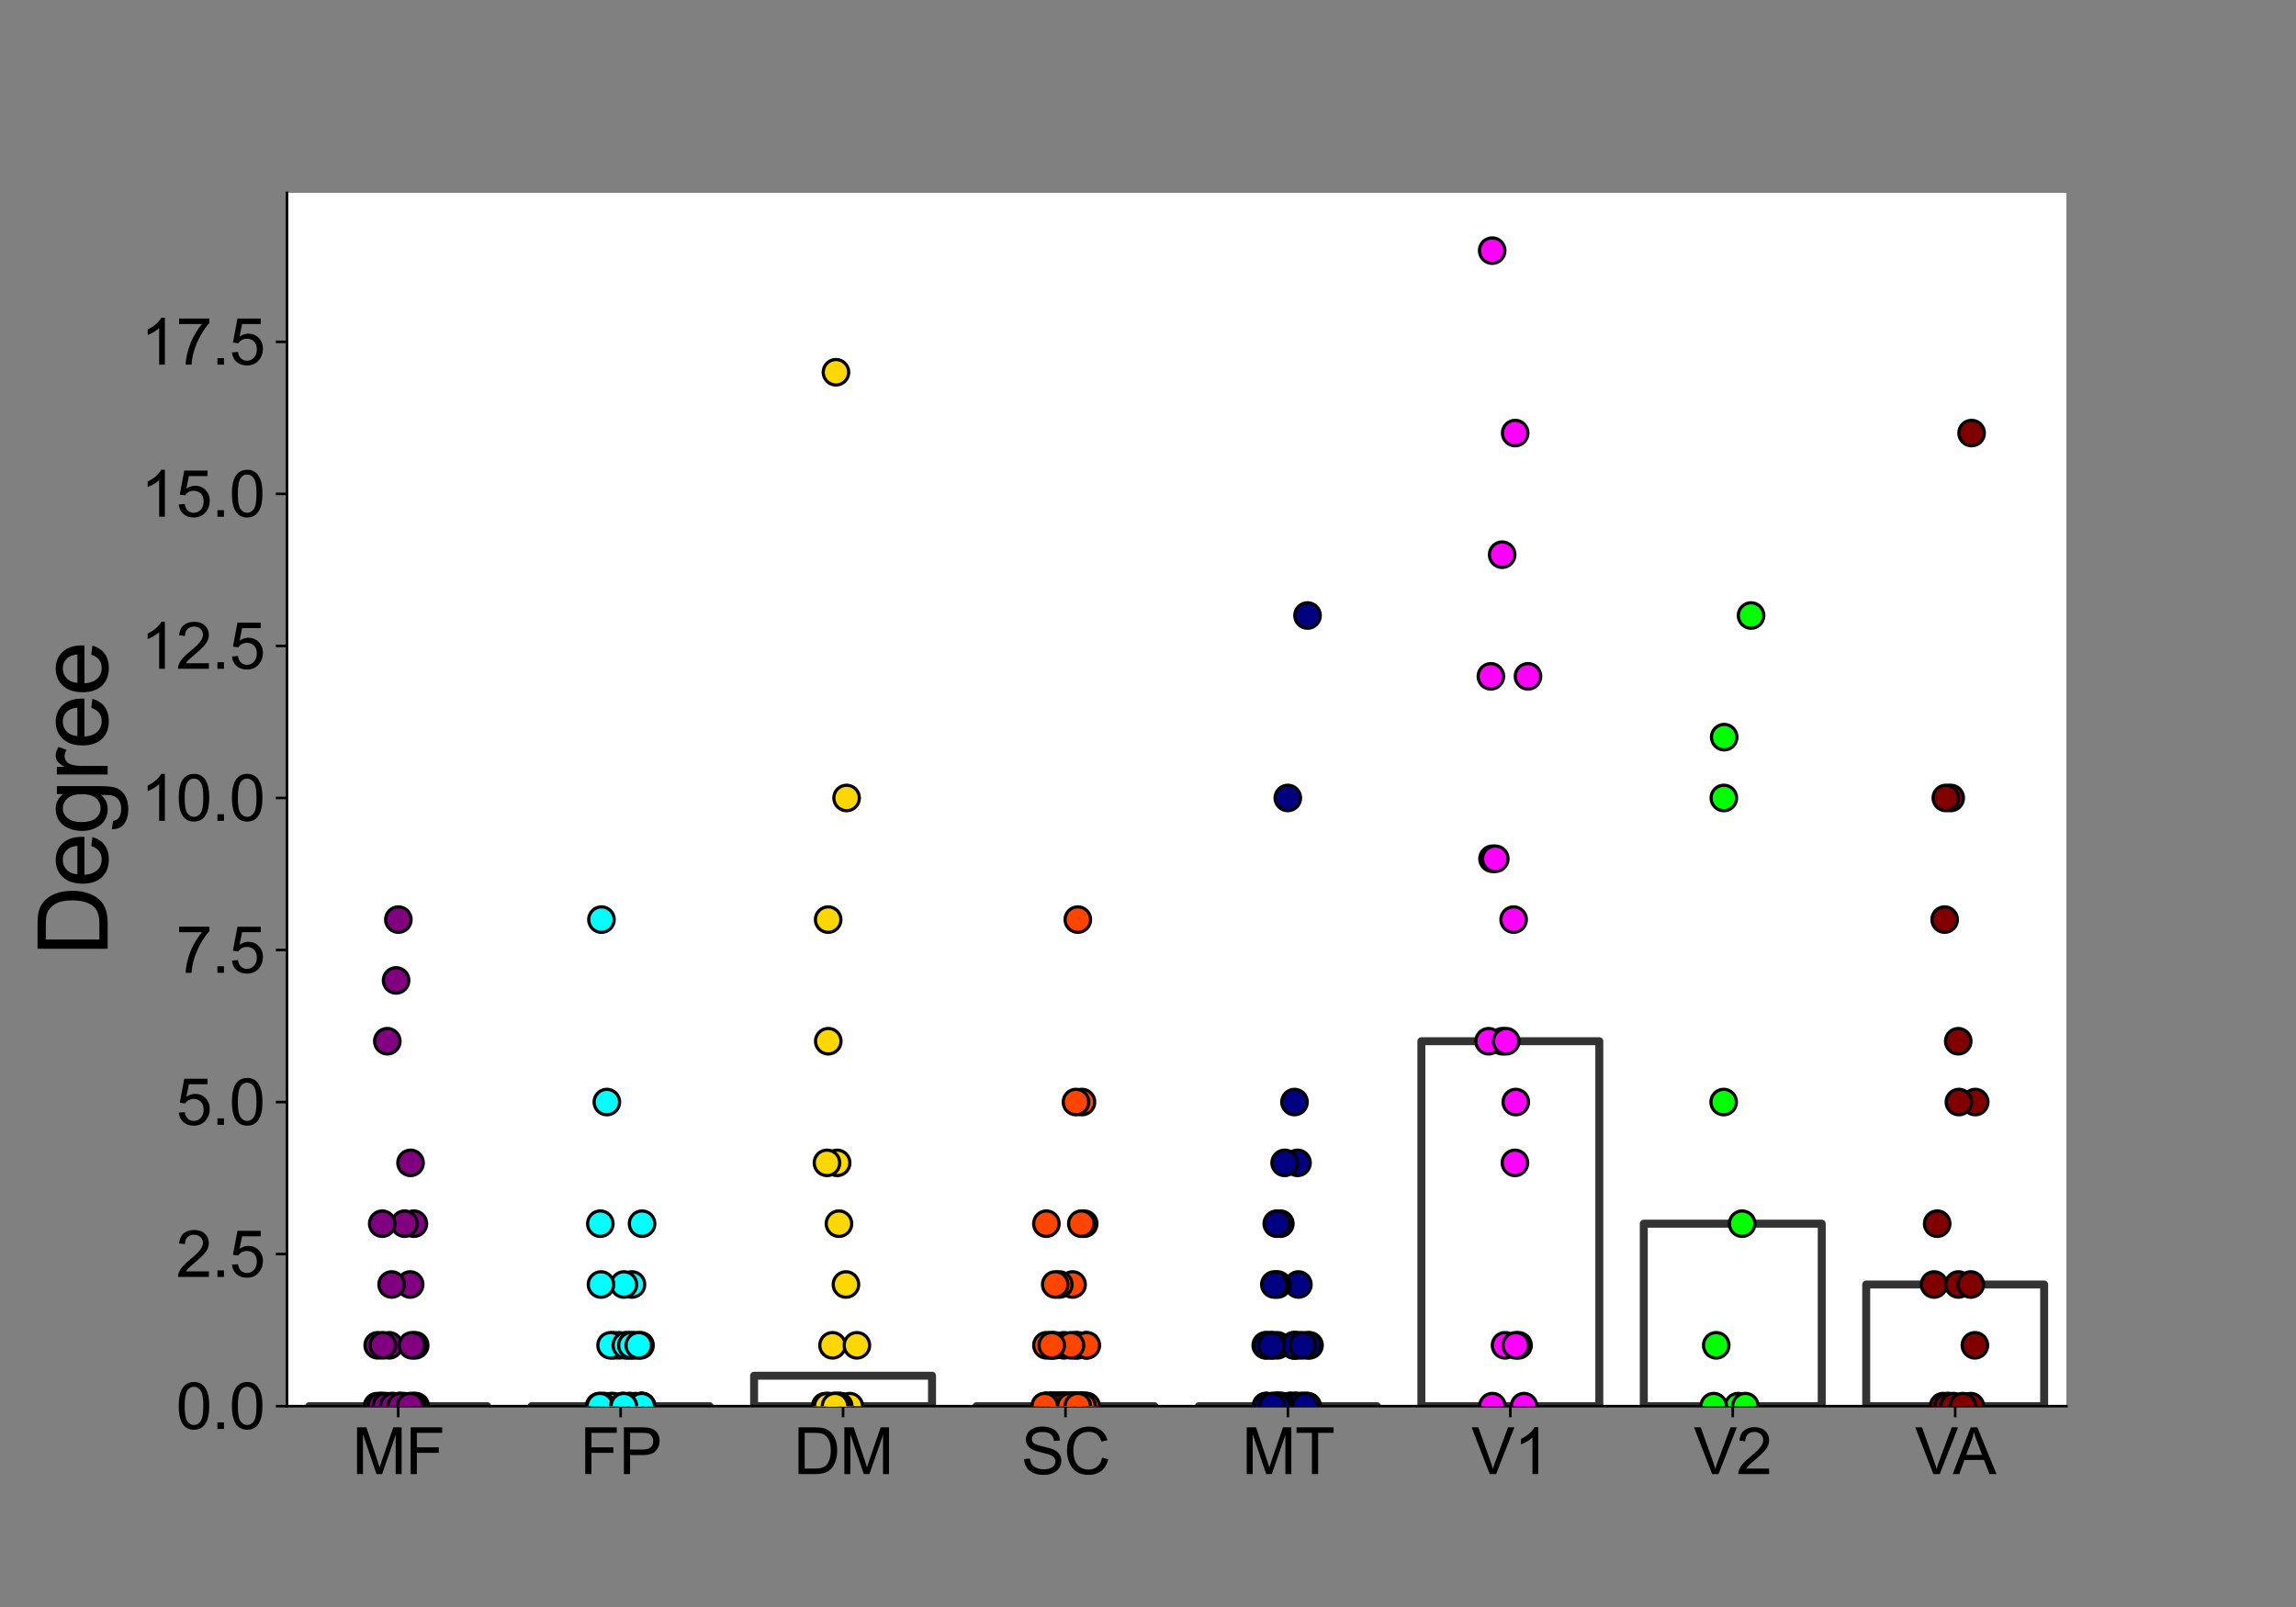 <?xml version="1.0" encoding="utf-8" standalone="no"?>
<!DOCTYPE svg PUBLIC "-//W3C//DTD SVG 1.1//EN"
  "http://www.w3.org/Graphics/SVG/1.1/DTD/svg11.dtd">
<svg height="504pt" version="1.1" viewBox="0 0 720 504" width="720pt" xmlns="http://www.w3.org/2000/svg" xmlns:xlink="http://www.w3.org/1999/xlink">
 <rect x="0" y="0" width="720" height="504" fill="#808080" stroke="none"/>
 <defs>
  <style type="text/css">*{stroke-linecap:butt;stroke-linejoin:round;}</style>
 </defs>
 <g id="figure_1">
  <g id="patch_1">
   <path d="M 0 504 
L 720 504 
L 720 0 
L 0 0 
z
" style="fill:none;"/>
  </g>
  <g id="axes_1">
   <g id="patch_2">
    <path d="M 90 441 
L 648 441 
L 648 60.48 
L 90 60.48 
z
" style="fill:#ffffff;"/>
   </g>
   <g id="PathCollection_1"/>
   <g id="PathCollection_2"/>
   <g id="PathCollection_3"/>
   <g id="PathCollection_4"/>
   <g id="PathCollection_5"/>
   <g id="PathCollection_6"/>
   <g id="PathCollection_7"/>
   <g id="PathCollection_8"/>
   <g id="patch_3">
    <path clip-path="url(#p5b9208985b)" d="M 96.975 441 
L 152.775 441 
L 152.775 441 
L 96.975 441 
z
" style="fill:none;stroke:#333333;stroke-linejoin:miter;stroke-width:2.5;"/>
   </g>
   <g id="patch_4">
    <path clip-path="url(#p5b9208985b)" d="M 166.725 441 
L 222.525 441 
L 222.525 441 
L 166.725 441 
z
" style="fill:none;stroke:#333333;stroke-linejoin:miter;stroke-width:2.5;"/>
   </g>
   <g id="patch_5">
    <path clip-path="url(#p5b9208985b)" d="M 236.475 441 
L 292.275 441 
L 292.275 431.463 
L 236.475 431.463 
z
" style="fill:none;stroke:#333333;stroke-linejoin:miter;stroke-width:2.5;"/>
   </g>
   <g id="patch_6">
    <path clip-path="url(#p5b9208985b)" d="M 306.225 441 
L 362.025 441 
L 362.025 441 
L 306.225 441 
z
" style="fill:none;stroke:#333333;stroke-linejoin:miter;stroke-width:2.5;"/>
   </g>
   <g id="patch_7">
    <path clip-path="url(#p5b9208985b)" d="M 375.975 441 
L 431.775 441 
L 431.775 441 
L 375.975 441 
z
" style="fill:none;stroke:#333333;stroke-linejoin:miter;stroke-width:2.5;"/>
   </g>
   <g id="patch_8">
    <path clip-path="url(#p5b9208985b)" d="M 445.725 441 
L 501.525 441 
L 501.525 326.558 
L 445.725 326.558 
z
" style="fill:none;stroke:#333333;stroke-linejoin:miter;stroke-width:2.5;"/>
   </g>
   <g id="patch_9">
    <path clip-path="url(#p5b9208985b)" d="M 515.475 441 
L 571.275 441 
L 571.275 383.779 
L 515.475 383.779 
z
" style="fill:none;stroke:#333333;stroke-linejoin:miter;stroke-width:2.5;"/>
   </g>
   <g id="patch_10">
    <path clip-path="url(#p5b9208985b)" d="M 585.225 441 
L 641.025 441 
L 641.025 402.853 
L 585.225 402.853 
z
" style="fill:none;stroke:#333333;stroke-linejoin:miter;stroke-width:2.5;"/>
   </g>
   <g id="matplotlib.axis_1">
    <g id="xtick_1">
     <g id="line2d_1">
      <defs>
       <path d="M 0 0 
L 0 3.5 
" id="me351eb07bf" style="stroke:#000000;stroke-width:0.8;"/>
      </defs>
      <g>
       <use style="stroke:#000000;stroke-width:0.8;" x="124.875" xlink:href="#me351eb07bf" y="441"/>
      </g>
     </g>
     <g id="text_1">
      <!-- MF -->
      <g transform="translate(110.438 462.316)scale(0.2 -0.2)">
       <defs>
        <path d="M 475 0 
L 475 4581 
L 1388 4581 
L 2472 1338 
Q 2622 884 2691 659 
Q 2769 909 2934 1394 
L 4031 4581 
L 4847 4581 
L 4847 0 
L 4263 0 
L 4263 3834 
L 2931 0 
L 2384 0 
L 1059 3900 
L 1059 0 
L 475 0 
z
" id="ArialMT-4d" transform="scale(0.016)"/>
        <path d="M 525 0 
L 525 4581 
L 3616 4581 
L 3616 4041 
L 1131 4041 
L 1131 2622 
L 3281 2622 
L 3281 2081 
L 1131 2081 
L 1131 0 
L 525 0 
z
" id="ArialMT-46" transform="scale(0.016)"/>
       </defs>
       <use xlink:href="#ArialMT-4d"/>
       <use x="83.301" xlink:href="#ArialMT-46"/>
      </g>
     </g>
    </g>
    <g id="xtick_2">
     <g id="line2d_2">
      <g>
       <use style="stroke:#000000;stroke-width:0.8;" x="194.625" xlink:href="#me351eb07bf" y="441"/>
      </g>
     </g>
     <g id="text_2">
      <!-- FP -->
      <g transform="translate(181.847 462.316)scale(0.2 -0.2)">
       <defs>
        <path d="M 494 0 
L 494 4581 
L 2222 4581 
Q 2678 4581 2919 4538 
Q 3256 4481 3484 4323 
Q 3713 4166 3852 3881 
Q 3991 3597 3991 3256 
Q 3991 2672 3619 2267 
Q 3247 1863 2275 1863 
L 1100 1863 
L 1100 0 
L 494 0 
z
M 1100 2403 
L 2284 2403 
Q 2872 2403 3119 2622 
Q 3366 2841 3366 3238 
Q 3366 3525 3220 3729 
Q 3075 3934 2838 4000 
Q 2684 4041 2272 4041 
L 1100 4041 
L 1100 2403 
z
" id="ArialMT-50" transform="scale(0.016)"/>
       </defs>
       <use xlink:href="#ArialMT-46"/>
       <use x="61.084" xlink:href="#ArialMT-50"/>
      </g>
     </g>
    </g>
    <g id="xtick_3">
     <g id="line2d_3">
      <g>
       <use style="stroke:#000000;stroke-width:0.8;" x="264.375" xlink:href="#me351eb07bf" y="441"/>
      </g>
     </g>
     <g id="text_3">
      <!-- DM -->
      <g transform="translate(248.823 462.316)scale(0.2 -0.2)">
       <defs>
        <path d="M 494 0 
L 494 4581 
L 2072 4581 
Q 2606 4581 2888 4516 
Q 3281 4425 3559 4188 
Q 3922 3881 4101 3404 
Q 4281 2928 4281 2316 
Q 4281 1794 4159 1391 
Q 4038 988 3847 723 
Q 3656 459 3429 307 
Q 3203 156 2883 78 
Q 2563 0 2147 0 
L 494 0 
z
M 1100 541 
L 2078 541 
Q 2531 541 2789 625 
Q 3047 709 3200 863 
Q 3416 1078 3536 1442 
Q 3656 1806 3656 2325 
Q 3656 3044 3420 3430 
Q 3184 3816 2847 3947 
Q 2603 4041 2063 4041 
L 1100 4041 
L 1100 541 
z
" id="ArialMT-44" transform="scale(0.016)"/>
       </defs>
       <use xlink:href="#ArialMT-44"/>
       <use x="72.217" xlink:href="#ArialMT-4d"/>
      </g>
     </g>
    </g>
    <g id="xtick_4">
     <g id="line2d_4">
      <g>
       <use style="stroke:#000000;stroke-width:0.8;" x="334.125" xlink:href="#me351eb07bf" y="441"/>
      </g>
     </g>
     <g id="text_4">
      <!-- SC -->
      <g transform="translate(320.233 462.316)scale(0.2 -0.2)">
       <defs>
        <path d="M 288 1472 
L 859 1522 
Q 900 1178 1048 958 
Q 1197 738 1509 602 
Q 1822 466 2213 466 
Q 2559 466 2825 569 
Q 3091 672 3220 851 
Q 3350 1031 3350 1244 
Q 3350 1459 3225 1620 
Q 3100 1781 2813 1891 
Q 2628 1963 1997 2114 
Q 1366 2266 1113 2400 
Q 784 2572 623 2826 
Q 463 3081 463 3397 
Q 463 3744 659 4045 
Q 856 4347 1234 4503 
Q 1613 4659 2075 4659 
Q 2584 4659 2973 4495 
Q 3363 4331 3572 4012 
Q 3781 3694 3797 3291 
L 3216 3247 
Q 3169 3681 2898 3903 
Q 2628 4125 2100 4125 
Q 1550 4125 1298 3923 
Q 1047 3722 1047 3438 
Q 1047 3191 1225 3031 
Q 1400 2872 2139 2705 
Q 2878 2538 3153 2413 
Q 3553 2228 3743 1945 
Q 3934 1663 3934 1294 
Q 3934 928 3725 604 
Q 3516 281 3123 101 
Q 2731 -78 2241 -78 
Q 1619 -78 1198 103 
Q 778 284 539 648 
Q 300 1013 288 1472 
z
" id="ArialMT-53" transform="scale(0.016)"/>
        <path d="M 3763 1606 
L 4369 1453 
Q 4178 706 3683 314 
Q 3188 -78 2472 -78 
Q 1731 -78 1267 223 
Q 803 525 561 1097 
Q 319 1669 319 2325 
Q 319 3041 592 3573 
Q 866 4106 1370 4382 
Q 1875 4659 2481 4659 
Q 3169 4659 3637 4309 
Q 4106 3959 4291 3325 
L 3694 3184 
Q 3534 3684 3231 3912 
Q 2928 4141 2469 4141 
Q 1941 4141 1586 3887 
Q 1231 3634 1087 3207 
Q 944 2781 944 2328 
Q 944 1744 1114 1308 
Q 1284 872 1643 656 
Q 2003 441 2422 441 
Q 2931 441 3284 734 
Q 3638 1028 3763 1606 
z
" id="ArialMT-43" transform="scale(0.016)"/>
       </defs>
       <use xlink:href="#ArialMT-53"/>
       <use x="66.699" xlink:href="#ArialMT-43"/>
      </g>
     </g>
    </g>
    <g id="xtick_5">
     <g id="line2d_5">
      <g>
       <use style="stroke:#000000;stroke-width:0.8;" x="403.875" xlink:href="#me351eb07bf" y="441"/>
      </g>
     </g>
     <g id="text_5">
      <!-- MT -->
      <g transform="translate(389.438 462.316)scale(0.2 -0.2)">
       <defs>
        <path d="M 1659 0 
L 1659 4041 
L 150 4041 
L 150 4581 
L 3781 4581 
L 3781 4041 
L 2266 4041 
L 2266 0 
L 1659 0 
z
" id="ArialMT-54" transform="scale(0.016)"/>
       </defs>
       <use xlink:href="#ArialMT-4d"/>
       <use x="83.301" xlink:href="#ArialMT-54"/>
      </g>
     </g>
    </g>
    <g id="xtick_6">
     <g id="line2d_6">
      <g>
       <use style="stroke:#000000;stroke-width:0.8;" x="473.625" xlink:href="#me351eb07bf" y="441"/>
      </g>
     </g>
     <g id="text_6">
      <!-- V1 -->
      <g transform="translate(461.394 462.316)scale(0.2 -0.2)">
       <defs>
        <path d="M 1803 0 
L 28 4581 
L 684 4581 
L 1875 1253 
Q 2019 853 2116 503 
Q 2222 878 2363 1253 
L 3600 4581 
L 4219 4581 
L 2425 0 
L 1803 0 
z
" id="ArialMT-56" transform="scale(0.016)"/>
        <path d="M 2384 0 
L 1822 0 
L 1822 3584 
Q 1619 3391 1289 3197 
Q 959 3003 697 2906 
L 697 3450 
Q 1169 3672 1522 3987 
Q 1875 4303 2022 4600 
L 2384 4600 
L 2384 0 
z
" id="ArialMT-31" transform="scale(0.016)"/>
       </defs>
       <use xlink:href="#ArialMT-56"/>
       <use x="66.699" xlink:href="#ArialMT-31"/>
      </g>
     </g>
    </g>
    <g id="xtick_7">
     <g id="line2d_7">
      <g>
       <use style="stroke:#000000;stroke-width:0.8;" x="543.375" xlink:href="#me351eb07bf" y="441"/>
      </g>
     </g>
     <g id="text_7">
      <!-- V2 -->
      <g transform="translate(531.144 462.316)scale(0.2 -0.2)">
       <defs>
        <path d="M 3222 541 
L 3222 0 
L 194 0 
Q 188 203 259 391 
Q 375 700 629 1000 
Q 884 1300 1366 1694 
Q 2113 2306 2375 2664 
Q 2638 3022 2638 3341 
Q 2638 3675 2398 3904 
Q 2159 4134 1775 4134 
Q 1369 4134 1125 3890 
Q 881 3647 878 3216 
L 300 3275 
Q 359 3922 746 4261 
Q 1134 4600 1788 4600 
Q 2447 4600 2831 4234 
Q 3216 3869 3216 3328 
Q 3216 3053 3103 2787 
Q 2991 2522 2730 2228 
Q 2469 1934 1863 1422 
Q 1356 997 1212 845 
Q 1069 694 975 541 
L 3222 541 
z
" id="ArialMT-32" transform="scale(0.016)"/>
       </defs>
       <use xlink:href="#ArialMT-56"/>
       <use x="66.699" xlink:href="#ArialMT-32"/>
      </g>
     </g>
    </g>
    <g id="xtick_8">
     <g id="line2d_8">
      <g>
       <use style="stroke:#000000;stroke-width:0.8;" x="613.125" xlink:href="#me351eb07bf" y="441"/>
      </g>
     </g>
     <g id="text_8">
      <!-- VA -->
      <g transform="translate(600.522 462.316)scale(0.2 -0.2)">
       <defs>
        <path d="M -9 0 
L 1750 4581 
L 2403 4581 
L 4278 0 
L 3588 0 
L 3053 1388 
L 1138 1388 
L 634 0 
L -9 0 
z
M 1313 1881 
L 2866 1881 
L 2388 3150 
Q 2169 3728 2063 4100 
Q 1975 3659 1816 3225 
L 1313 1881 
z
" id="ArialMT-41" transform="scale(0.016)"/>
       </defs>
       <use xlink:href="#ArialMT-56"/>
       <use x="59.324" xlink:href="#ArialMT-41"/>
      </g>
     </g>
    </g>
   </g>
   <g id="matplotlib.axis_2">
    <g id="ytick_1">
     <g id="line2d_9">
      <defs>
       <path d="M 0 0 
L -3.5 0 
" id="mcfce88660d" style="stroke:#000000;stroke-width:0.8;"/>
      </defs>
      <g>
       <use style="stroke:#000000;stroke-width:0.8;" x="90" xlink:href="#mcfce88660d" y="441"/>
      </g>
     </g>
     <g id="text_9">
      <!-- 0.0 -->
      <g transform="translate(55.2 448.158)scale(0.2 -0.2)">
       <defs>
        <path d="M 266 2259 
Q 266 3072 433 3567 
Q 600 4063 929 4331 
Q 1259 4600 1759 4600 
Q 2128 4600 2406 4451 
Q 2684 4303 2865 4023 
Q 3047 3744 3150 3342 
Q 3253 2941 3253 2259 
Q 3253 1453 3087 958 
Q 2922 463 2592 192 
Q 2263 -78 1759 -78 
Q 1097 -78 719 397 
Q 266 969 266 2259 
z
M 844 2259 
Q 844 1131 1108 757 
Q 1372 384 1759 384 
Q 2147 384 2411 759 
Q 2675 1134 2675 2259 
Q 2675 3391 2411 3762 
Q 2147 4134 1753 4134 
Q 1366 4134 1134 3806 
Q 844 3388 844 2259 
z
" id="ArialMT-30" transform="scale(0.016)"/>
        <path d="M 581 0 
L 581 641 
L 1222 641 
L 1222 0 
L 581 0 
z
" id="ArialMT-2e" transform="scale(0.016)"/>
       </defs>
       <use xlink:href="#ArialMT-30"/>
       <use x="55.615" xlink:href="#ArialMT-2e"/>
       <use x="83.398" xlink:href="#ArialMT-30"/>
      </g>
     </g>
    </g>
    <g id="ytick_2">
     <g id="line2d_10">
      <g>
       <use style="stroke:#000000;stroke-width:0.8;" x="90" xlink:href="#mcfce88660d" y="393.316"/>
      </g>
     </g>
     <g id="text_10">
      <!-- 2.5 -->
      <g transform="translate(55.2 400.474)scale(0.2 -0.2)">
       <defs>
        <path d="M 266 1200 
L 856 1250 
Q 922 819 1161 601 
Q 1400 384 1738 384 
Q 2144 384 2425 690 
Q 2706 997 2706 1503 
Q 2706 1984 2436 2262 
Q 2166 2541 1728 2541 
Q 1456 2541 1237 2417 
Q 1019 2294 894 2097 
L 366 2166 
L 809 4519 
L 3088 4519 
L 3088 3981 
L 1259 3981 
L 1013 2750 
Q 1425 3038 1878 3038 
Q 2478 3038 2890 2622 
Q 3303 2206 3303 1553 
Q 3303 931 2941 478 
Q 2500 -78 1738 -78 
Q 1113 -78 717 272 
Q 322 622 266 1200 
z
" id="ArialMT-35" transform="scale(0.016)"/>
       </defs>
       <use xlink:href="#ArialMT-32"/>
       <use x="55.615" xlink:href="#ArialMT-2e"/>
       <use x="83.398" xlink:href="#ArialMT-35"/>
      </g>
     </g>
    </g>
    <g id="ytick_3">
     <g id="line2d_11">
      <g>
       <use style="stroke:#000000;stroke-width:0.8;" x="90" xlink:href="#mcfce88660d" y="345.632"/>
      </g>
     </g>
     <g id="text_11">
      <!-- 5.0 -->
      <g transform="translate(55.2 352.789)scale(0.2 -0.2)">
       <use xlink:href="#ArialMT-35"/>
       <use x="55.615" xlink:href="#ArialMT-2e"/>
       <use x="83.398" xlink:href="#ArialMT-30"/>
      </g>
     </g>
    </g>
    <g id="ytick_4">
     <g id="line2d_12">
      <g>
       <use style="stroke:#000000;stroke-width:0.8;" x="90" xlink:href="#mcfce88660d" y="297.947"/>
      </g>
     </g>
     <g id="text_12">
      <!-- 7.5 -->
      <g transform="translate(55.2 305.105)scale(0.2 -0.2)">
       <defs>
        <path d="M 303 3981 
L 303 4522 
L 3269 4522 
L 3269 4084 
Q 2831 3619 2401 2847 
Q 1972 2075 1738 1259 
Q 1569 684 1522 0 
L 944 0 
Q 953 541 1156 1306 
Q 1359 2072 1739 2783 
Q 2119 3494 2547 3981 
L 303 3981 
z
" id="ArialMT-37" transform="scale(0.016)"/>
       </defs>
       <use xlink:href="#ArialMT-37"/>
       <use x="55.615" xlink:href="#ArialMT-2e"/>
       <use x="83.398" xlink:href="#ArialMT-35"/>
      </g>
     </g>
    </g>
    <g id="ytick_5">
     <g id="line2d_13">
      <g>
       <use style="stroke:#000000;stroke-width:0.8;" x="90" xlink:href="#mcfce88660d" y="250.263"/>
      </g>
     </g>
     <g id="text_13">
      <!-- 10.0 -->
      <g transform="translate(44.078 257.421)scale(0.2 -0.2)">
       <use xlink:href="#ArialMT-31"/>
       <use x="55.615" xlink:href="#ArialMT-30"/>
       <use x="111.23" xlink:href="#ArialMT-2e"/>
       <use x="139.014" xlink:href="#ArialMT-30"/>
      </g>
     </g>
    </g>
    <g id="ytick_6">
     <g id="line2d_14">
      <g>
       <use style="stroke:#000000;stroke-width:0.8;" x="90" xlink:href="#mcfce88660d" y="202.579"/>
      </g>
     </g>
     <g id="text_14">
      <!-- 12.5 -->
      <g transform="translate(44.078 209.737)scale(0.2 -0.2)">
       <use xlink:href="#ArialMT-31"/>
       <use x="55.615" xlink:href="#ArialMT-32"/>
       <use x="111.23" xlink:href="#ArialMT-2e"/>
       <use x="139.014" xlink:href="#ArialMT-35"/>
      </g>
     </g>
    </g>
    <g id="ytick_7">
     <g id="line2d_15">
      <g>
       <use style="stroke:#000000;stroke-width:0.8;" x="90" xlink:href="#mcfce88660d" y="154.895"/>
      </g>
     </g>
     <g id="text_15">
      <!-- 15.0 -->
      <g transform="translate(44.078 162.053)scale(0.2 -0.2)">
       <use xlink:href="#ArialMT-31"/>
       <use x="55.615" xlink:href="#ArialMT-35"/>
       <use x="111.23" xlink:href="#ArialMT-2e"/>
       <use x="139.014" xlink:href="#ArialMT-30"/>
      </g>
     </g>
    </g>
    <g id="ytick_8">
     <g id="line2d_16">
      <g>
       <use style="stroke:#000000;stroke-width:0.8;" x="90" xlink:href="#mcfce88660d" y="107.211"/>
      </g>
     </g>
     <g id="text_16">
      <!-- 17.5 -->
      <g transform="translate(44.078 114.368)scale(0.2 -0.2)">
       <use xlink:href="#ArialMT-31"/>
       <use x="55.615" xlink:href="#ArialMT-37"/>
       <use x="111.23" xlink:href="#ArialMT-2e"/>
       <use x="139.014" xlink:href="#ArialMT-35"/>
      </g>
     </g>
    </g>
    <g id="text_17">
     <!-- Degree -->
     <g transform="translate(33.764 299.933)rotate(-90)scale(0.3 -0.3)">
      <defs>
       <path d="M 2694 1069 
L 3275 997 
Q 3138 488 2766 206 
Q 2394 -75 1816 -75 
Q 1088 -75 661 373 
Q 234 822 234 1631 
Q 234 2469 665 2931 
Q 1097 3394 1784 3394 
Q 2450 3394 2872 2941 
Q 3294 2488 3294 1666 
Q 3294 1616 3291 1516 
L 816 1516 
Q 847 969 1125 678 
Q 1403 388 1819 388 
Q 2128 388 2347 550 
Q 2566 713 2694 1069 
z
M 847 1978 
L 2700 1978 
Q 2663 2397 2488 2606 
Q 2219 2931 1791 2931 
Q 1403 2931 1139 2672 
Q 875 2413 847 1978 
z
" id="ArialMT-65" transform="scale(0.016)"/>
       <path d="M 319 -275 
L 866 -356 
Q 900 -609 1056 -725 
Q 1266 -881 1628 -881 
Q 2019 -881 2231 -725 
Q 2444 -569 2519 -288 
Q 2563 -116 2559 434 
Q 2191 0 1641 0 
Q 956 0 581 494 
Q 206 988 206 1678 
Q 206 2153 378 2554 
Q 550 2956 876 3175 
Q 1203 3394 1644 3394 
Q 2231 3394 2613 2919 
L 2613 3319 
L 3131 3319 
L 3131 450 
Q 3131 -325 2973 -648 
Q 2816 -972 2473 -1159 
Q 2131 -1347 1631 -1347 
Q 1038 -1347 672 -1080 
Q 306 -813 319 -275 
z
M 784 1719 
Q 784 1066 1043 766 
Q 1303 466 1694 466 
Q 2081 466 2343 764 
Q 2606 1063 2606 1700 
Q 2606 2309 2336 2618 
Q 2066 2928 1684 2928 
Q 1309 2928 1046 2623 
Q 784 2319 784 1719 
z
" id="ArialMT-67" transform="scale(0.016)"/>
       <path d="M 416 0 
L 416 3319 
L 922 3319 
L 922 2816 
Q 1116 3169 1280 3281 
Q 1444 3394 1641 3394 
Q 1925 3394 2219 3213 
L 2025 2691 
Q 1819 2813 1613 2813 
Q 1428 2813 1281 2702 
Q 1134 2591 1072 2394 
Q 978 2094 978 1738 
L 978 0 
L 416 0 
z
" id="ArialMT-72" transform="scale(0.016)"/>
      </defs>
      <use xlink:href="#ArialMT-44"/>
      <use x="72.217" xlink:href="#ArialMT-65"/>
      <use x="127.832" xlink:href="#ArialMT-67"/>
      <use x="183.447" xlink:href="#ArialMT-72"/>
      <use x="216.748" xlink:href="#ArialMT-65"/>
      <use x="272.363" xlink:href="#ArialMT-65"/>
     </g>
    </g>
   </g>
   <g id="line2d_17">
    <path clip-path="url(#p5b9208985b)" d="M 124.875 441 
L 124.875 441 
" style="fill:none;stroke:#333333;stroke-linecap:square;stroke-width:2.7;"/>
   </g>
   <g id="line2d_18">
    <path clip-path="url(#p5b9208985b)" d="M 194.625 441 
L 194.625 441 
" style="fill:none;stroke:#333333;stroke-linecap:square;stroke-width:2.7;"/>
   </g>
   <g id="line2d_19">
    <path clip-path="url(#p5b9208985b)" d="M 264.375 431.463 
L 264.375 431.463 
" style="fill:none;stroke:#333333;stroke-linecap:square;stroke-width:2.7;"/>
   </g>
   <g id="line2d_20">
    <path clip-path="url(#p5b9208985b)" d="M 334.125 441 
L 334.125 441 
" style="fill:none;stroke:#333333;stroke-linecap:square;stroke-width:2.7;"/>
   </g>
   <g id="line2d_21">
    <path clip-path="url(#p5b9208985b)" d="M 403.875 441 
L 403.875 441 
" style="fill:none;stroke:#333333;stroke-linecap:square;stroke-width:2.7;"/>
   </g>
   <g id="line2d_22">
    <path clip-path="url(#p5b9208985b)" d="M 473.625 326.558 
L 473.625 326.558 
" style="fill:none;stroke:#333333;stroke-linecap:square;stroke-width:2.7;"/>
   </g>
   <g id="line2d_23">
    <path clip-path="url(#p5b9208985b)" d="M 543.375 383.779 
L 543.375 383.779 
" style="fill:none;stroke:#333333;stroke-linecap:square;stroke-width:2.7;"/>
   </g>
   <g id="line2d_24">
    <path clip-path="url(#p5b9208985b)" d="M 613.125 402.853 
L 613.125 402.853 
" style="fill:none;stroke:#333333;stroke-linecap:square;stroke-width:2.7;"/>
   </g>
   <g id="patch_11">
    <path d="M 90 441 
L 90 60.48 
" style="fill:none;stroke:#000000;stroke-linecap:square;stroke-linejoin:miter;stroke-width:0.8;"/>
   </g>
   <g id="patch_12">
    <path d="M 90 441 
L 648 441 
" style="fill:none;stroke:#000000;stroke-linecap:square;stroke-linejoin:miter;stroke-width:0.8;"/>
   </g>
   <g id="PathCollection_9">
    <defs>
     <path d="M 0 4 
C 1.061 4 2.078 3.579 2.828 2.828 
C 3.579 2.078 4 1.061 4 -0 
C 4 -1.061 3.579 -2.078 2.828 -2.828 
C 2.078 -3.579 1.061 -4 0 -4 
C -1.061 -4 -2.078 -3.579 -2.828 -2.828 
C -3.579 -2.078 -4 -1.061 -4 0 
C -4 1.061 -3.579 2.078 -2.828 2.828 
C -2.078 3.579 -1.061 4 0 4 
z
" id="C0_0_c8255e1fa4"/>
    </defs>
    <g clip-path="url(#p5b9208985b)">
     <use style="fill:#800080;stroke:#000000;" x="124.923" xlink:href="#C0_0_c8255e1fa4" y="288.411"/>
    </g>
    <g clip-path="url(#p5b9208985b)">
     <use style="fill:#800080;stroke:#000000;" x="128.627" xlink:href="#C0_0_c8255e1fa4" y="402.853"/>
    </g>
    <g clip-path="url(#p5b9208985b)">
     <use style="fill:#800080;stroke:#000000;" x="122.729" xlink:href="#C0_0_c8255e1fa4" y="441"/>
    </g>
    <g clip-path="url(#p5b9208985b)">
     <use style="fill:#800080;stroke:#000000;" x="125.302" xlink:href="#C0_0_c8255e1fa4" y="441"/>
    </g>
    <g clip-path="url(#p5b9208985b)">
     <use style="fill:#800080;stroke:#000000;" x="129.935" xlink:href="#C0_0_c8255e1fa4" y="441"/>
    </g>
    <g clip-path="url(#p5b9208985b)">
     <use style="fill:#800080;stroke:#000000;" x="126.668" xlink:href="#C0_0_c8255e1fa4" y="441"/>
    </g>
    <g clip-path="url(#p5b9208985b)">
     <use style="fill:#800080;stroke:#000000;" x="130.205" xlink:href="#C0_0_c8255e1fa4" y="421.926"/>
    </g>
    <g clip-path="url(#p5b9208985b)">
     <use style="fill:#800080;stroke:#000000;" x="118.444" xlink:href="#C0_0_c8255e1fa4" y="421.926"/>
    </g>
    <g clip-path="url(#p5b9208985b)">
     <use style="fill:#800080;stroke:#000000;" x="118.254" xlink:href="#C0_0_c8255e1fa4" y="441"/>
    </g>
    <g clip-path="url(#p5b9208985b)">
     <use style="fill:#800080;stroke:#000000;" x="120.069" xlink:href="#C0_0_c8255e1fa4" y="441"/>
    </g>
    <g clip-path="url(#p5b9208985b)">
     <use style="fill:#800080;stroke:#000000;" x="122.064" xlink:href="#C0_0_c8255e1fa4" y="421.926"/>
    </g>
    <g clip-path="url(#p5b9208985b)">
     <use style="fill:#800080;stroke:#000000;" x="128.745" xlink:href="#C0_0_c8255e1fa4" y="364.705"/>
    </g>
    <g clip-path="url(#p5b9208985b)">
     <use style="fill:#800080;stroke:#000000;" x="124.208" xlink:href="#C0_0_c8255e1fa4" y="307.484"/>
    </g>
    <g clip-path="url(#p5b9208985b)">
     <use style="fill:#800080;stroke:#000000;" x="129.792" xlink:href="#C0_0_c8255e1fa4" y="383.779"/>
    </g>
    <g clip-path="url(#p5b9208985b)">
     <use style="fill:#800080;stroke:#000000;" x="126.865" xlink:href="#C0_0_c8255e1fa4" y="383.779"/>
    </g>
    <g clip-path="url(#p5b9208985b)">
     <use style="fill:#800080;stroke:#000000;" x="130.367" xlink:href="#C0_0_c8255e1fa4" y="441"/>
    </g>
    <g clip-path="url(#p5b9208985b)">
     <use style="fill:#800080;stroke:#000000;" x="121.455" xlink:href="#C0_0_c8255e1fa4" y="326.558"/>
    </g>
    <g clip-path="url(#p5b9208985b)">
     <use style="fill:#800080;stroke:#000000;" x="119.355" xlink:href="#C0_0_c8255e1fa4" y="441"/>
    </g>
    <g clip-path="url(#p5b9208985b)">
     <use style="fill:#800080;stroke:#000000;" x="122.808" xlink:href="#C0_0_c8255e1fa4" y="402.853"/>
    </g>
    <g clip-path="url(#p5b9208985b)">
     <use style="fill:#800080;stroke:#000000;" x="125.19" xlink:href="#C0_0_c8255e1fa4" y="441"/>
    </g>
    <g clip-path="url(#p5b9208985b)">
     <use style="fill:#800080;stroke:#000000;" x="119.404" xlink:href="#C0_0_c8255e1fa4" y="441"/>
    </g>
    <g clip-path="url(#p5b9208985b)">
     <use style="fill:#800080;stroke:#000000;" x="121.026" xlink:href="#C0_0_c8255e1fa4" y="441"/>
    </g>
    <g clip-path="url(#p5b9208985b)">
     <use style="fill:#800080;stroke:#000000;" x="123.328" xlink:href="#C0_0_c8255e1fa4" y="441"/>
    </g>
    <g clip-path="url(#p5b9208985b)">
     <use style="fill:#800080;stroke:#000000;" x="129.346" xlink:href="#C0_0_c8255e1fa4" y="441"/>
    </g>
    <g clip-path="url(#p5b9208985b)">
     <use style="fill:#800080;stroke:#000000;" x="129.18" xlink:href="#C0_0_c8255e1fa4" y="421.926"/>
    </g>
    <g clip-path="url(#p5b9208985b)">
     <use style="fill:#800080;stroke:#000000;" x="120.068" xlink:href="#C0_0_c8255e1fa4" y="421.926"/>
    </g>
    <g clip-path="url(#p5b9208985b)">
     <use style="fill:#800080;stroke:#000000;" x="125.668" xlink:href="#C0_0_c8255e1fa4" y="441"/>
    </g>
    <g clip-path="url(#p5b9208985b)">
     <use style="fill:#800080;stroke:#000000;" x="128.617" xlink:href="#C0_0_c8255e1fa4" y="441"/>
    </g>
    <g clip-path="url(#p5b9208985b)">
     <use style="fill:#800080;stroke:#000000;" x="119.862" xlink:href="#C0_0_c8255e1fa4" y="383.779"/>
    </g>
   </g>
   <g id="PathCollection_10">
    <defs>
     <path d="M 0 4 
C 1.061 4 2.078 3.579 2.828 2.828 
C 3.579 2.078 4 1.061 4 -0 
C 4 -1.061 3.579 -2.078 2.828 -2.828 
C 2.078 -3.579 1.061 -4 0 -4 
C -1.061 -4 -2.078 -3.579 -2.828 -2.828 
C -3.579 -2.078 -4 -1.061 -4 0 
C -4 1.061 -3.579 2.078 -2.828 2.828 
C -2.078 3.579 -1.061 4 0 4 
z
" id="C1_0_ec9ed95f40"/>
    </defs>
    <g clip-path="url(#p5b9208985b)">
     <use style="fill:#00ffff;stroke:#000000;" x="188.252" xlink:href="#C1_0_ec9ed95f40" y="383.779"/>
    </g>
    <g clip-path="url(#p5b9208985b)">
     <use style="fill:#00ffff;stroke:#000000;" x="195.029" xlink:href="#C1_0_ec9ed95f40" y="441"/>
    </g>
    <g clip-path="url(#p5b9208985b)">
     <use style="fill:#00ffff;stroke:#000000;" x="201.237" xlink:href="#C1_0_ec9ed95f40" y="441"/>
    </g>
    <g clip-path="url(#p5b9208985b)">
     <use style="fill:#00ffff;stroke:#000000;" x="192.386" xlink:href="#C1_0_ec9ed95f40" y="421.926"/>
    </g>
    <g clip-path="url(#p5b9208985b)">
     <use style="fill:#00ffff;stroke:#000000;" x="201.29" xlink:href="#C1_0_ec9ed95f40" y="441"/>
    </g>
    <g clip-path="url(#p5b9208985b)">
     <use style="fill:#00ffff;stroke:#000000;" x="200.859" xlink:href="#C1_0_ec9ed95f40" y="421.926"/>
    </g>
    <g clip-path="url(#p5b9208985b)">
     <use style="fill:#00ffff;stroke:#000000;" x="198.94" xlink:href="#C1_0_ec9ed95f40" y="421.926"/>
    </g>
    <g clip-path="url(#p5b9208985b)">
     <use style="fill:#00ffff;stroke:#000000;" x="192.195" xlink:href="#C1_0_ec9ed95f40" y="441"/>
    </g>
    <g clip-path="url(#p5b9208985b)">
     <use style="fill:#00ffff;stroke:#000000;" x="190.303" xlink:href="#C1_0_ec9ed95f40" y="345.632"/>
    </g>
    <g clip-path="url(#p5b9208985b)">
     <use style="fill:#00ffff;stroke:#000000;" x="201.01" xlink:href="#C1_0_ec9ed95f40" y="441"/>
    </g>
    <g clip-path="url(#p5b9208985b)">
     <use style="fill:#00ffff;stroke:#000000;" x="194.16" xlink:href="#C1_0_ec9ed95f40" y="421.926"/>
    </g>
    <g clip-path="url(#p5b9208985b)">
     <use style="fill:#00ffff;stroke:#000000;" x="197.077" xlink:href="#C1_0_ec9ed95f40" y="421.926"/>
    </g>
    <g clip-path="url(#p5b9208985b)">
     <use style="fill:#00ffff;stroke:#000000;" x="191.467" xlink:href="#C1_0_ec9ed95f40" y="421.926"/>
    </g>
    <g clip-path="url(#p5b9208985b)">
     <use style="fill:#00ffff;stroke:#000000;" x="201.338" xlink:href="#C1_0_ec9ed95f40" y="383.779"/>
    </g>
    <g clip-path="url(#p5b9208985b)">
     <use style="fill:#00ffff;stroke:#000000;" x="189.619" xlink:href="#C1_0_ec9ed95f40" y="441"/>
    </g>
    <g clip-path="url(#p5b9208985b)">
     <use style="fill:#00ffff;stroke:#000000;" x="187.895" xlink:href="#C1_0_ec9ed95f40" y="441"/>
    </g>
    <g clip-path="url(#p5b9208985b)">
     <use style="fill:#00ffff;stroke:#000000;" x="199.309" xlink:href="#C1_0_ec9ed95f40" y="441"/>
    </g>
    <g clip-path="url(#p5b9208985b)">
     <use style="fill:#00ffff;stroke:#000000;" x="201.245" xlink:href="#C1_0_ec9ed95f40" y="441"/>
    </g>
    <g clip-path="url(#p5b9208985b)">
     <use style="fill:#00ffff;stroke:#000000;" x="191.67" xlink:href="#C1_0_ec9ed95f40" y="441"/>
    </g>
    <g clip-path="url(#p5b9208985b)">
     <use style="fill:#00ffff;stroke:#000000;" x="198.174" xlink:href="#C1_0_ec9ed95f40" y="402.853"/>
    </g>
    <g clip-path="url(#p5b9208985b)">
     <use style="fill:#00ffff;stroke:#000000;" x="188.874" xlink:href="#C1_0_ec9ed95f40" y="441"/>
    </g>
    <g clip-path="url(#p5b9208985b)">
     <use style="fill:#00ffff;stroke:#000000;" x="196.245" xlink:href="#C1_0_ec9ed95f40" y="421.926"/>
    </g>
    <g clip-path="url(#p5b9208985b)">
     <use style="fill:#00ffff;stroke:#000000;" x="188.126" xlink:href="#C1_0_ec9ed95f40" y="441"/>
    </g>
    <g clip-path="url(#p5b9208985b)">
     <use style="fill:#00ffff;stroke:#000000;" x="197.995" xlink:href="#C1_0_ec9ed95f40" y="421.926"/>
    </g>
    <g clip-path="url(#p5b9208985b)">
     <use style="fill:#00ffff;stroke:#000000;" x="188.608" xlink:href="#C1_0_ec9ed95f40" y="288.411"/>
    </g>
    <g clip-path="url(#p5b9208985b)">
     <use style="fill:#00ffff;stroke:#000000;" x="197.29" xlink:href="#C1_0_ec9ed95f40" y="441"/>
    </g>
    <g clip-path="url(#p5b9208985b)">
     <use style="fill:#00ffff;stroke:#000000;" x="195.646" xlink:href="#C1_0_ec9ed95f40" y="402.853"/>
    </g>
    <g clip-path="url(#p5b9208985b)">
     <use style="fill:#00ffff;stroke:#000000;" x="188.462" xlink:href="#C1_0_ec9ed95f40" y="402.853"/>
    </g>
    <g clip-path="url(#p5b9208985b)">
     <use style="fill:#00ffff;stroke:#000000;" x="201.35" xlink:href="#C1_0_ec9ed95f40" y="441"/>
    </g>
    <g clip-path="url(#p5b9208985b)">
     <use style="fill:#00ffff;stroke:#000000;" x="197.628" xlink:href="#C1_0_ec9ed95f40" y="441"/>
    </g>
    <g clip-path="url(#p5b9208985b)">
     <use style="fill:#00ffff;stroke:#000000;" x="195.454" xlink:href="#C1_0_ec9ed95f40" y="441"/>
    </g>
    <g clip-path="url(#p5b9208985b)">
     <use style="fill:#00ffff;stroke:#000000;" x="200.306" xlink:href="#C1_0_ec9ed95f40" y="421.926"/>
    </g>
    <g clip-path="url(#p5b9208985b)">
     <use style="fill:#00ffff;stroke:#000000;" x="201.238" xlink:href="#C1_0_ec9ed95f40" y="441"/>
    </g>
    <g clip-path="url(#p5b9208985b)">
     <use style="fill:#00ffff;stroke:#000000;" x="195.636" xlink:href="#C1_0_ec9ed95f40" y="441"/>
    </g>
   </g>
   <g id="PathCollection_11">
    <defs>
     <path d="M 0 4 
C 1.061 4 2.078 3.579 2.828 2.828 
C 3.579 2.078 4 1.061 4 -0 
C 4 -1.061 3.579 -2.078 2.828 -2.828 
C 2.078 -3.579 1.061 -4 0 -4 
C -1.061 -4 -2.078 -3.579 -2.828 -2.828 
C -3.579 -2.078 -4 -1.061 -4 0 
C -4 1.061 -3.579 2.078 -2.828 2.828 
C -2.078 3.579 -1.061 4 0 4 
z
" id="C2_0_1b7ddb7680"/>
    </defs>
    <g clip-path="url(#p5b9208985b)">
     <use style="fill:#ffd700;stroke:#000000;" x="258.786" xlink:href="#C2_0_1b7ddb7680" y="441"/>
    </g>
    <g clip-path="url(#p5b9208985b)">
     <use style="fill:#ffd700;stroke:#000000;" x="262.517" xlink:href="#C2_0_1b7ddb7680" y="364.705"/>
    </g>
    <g clip-path="url(#p5b9208985b)">
     <use style="fill:#ffd700;stroke:#000000;" x="261.069" xlink:href="#C2_0_1b7ddb7680" y="421.926"/>
    </g>
    <g clip-path="url(#p5b9208985b)">
     <use style="fill:#ffd700;stroke:#000000;" x="259.995" xlink:href="#C2_0_1b7ddb7680" y="441"/>
    </g>
    <g clip-path="url(#p5b9208985b)">
     <use style="fill:#ffd700;stroke:#000000;" x="263.086" xlink:href="#C2_0_1b7ddb7680" y="383.779"/>
    </g>
    <g clip-path="url(#p5b9208985b)">
     <use style="fill:#ffd700;stroke:#000000;" x="261.578" xlink:href="#C2_0_1b7ddb7680" y="441"/>
    </g>
    <g clip-path="url(#p5b9208985b)">
     <use style="fill:#ffd700;stroke:#000000;" x="263.594" xlink:href="#C2_0_1b7ddb7680" y="441"/>
    </g>
    <g clip-path="url(#p5b9208985b)">
     <use style="fill:#ffd700;stroke:#000000;" x="265.278" xlink:href="#C2_0_1b7ddb7680" y="402.853"/>
    </g>
    <g clip-path="url(#p5b9208985b)">
     <use style="fill:#ffd700;stroke:#000000;" x="259.704" xlink:href="#C2_0_1b7ddb7680" y="288.411"/>
    </g>
    <g clip-path="url(#p5b9208985b)">
     <use style="fill:#ffd700;stroke:#000000;" x="266.461" xlink:href="#C2_0_1b7ddb7680" y="441"/>
    </g>
    <g clip-path="url(#p5b9208985b)">
     <use style="fill:#ffd700;stroke:#000000;" x="263.179" xlink:href="#C2_0_1b7ddb7680" y="441"/>
    </g>
    <g clip-path="url(#p5b9208985b)">
     <use style="fill:#ffd700;stroke:#000000;" x="268.71" xlink:href="#C2_0_1b7ddb7680" y="421.926"/>
    </g>
    <g clip-path="url(#p5b9208985b)">
     <use style="fill:#ffd700;stroke:#000000;" x="259.33" xlink:href="#C2_0_1b7ddb7680" y="364.705"/>
    </g>
    <g clip-path="url(#p5b9208985b)">
     <use style="fill:#ffd700;stroke:#000000;" x="259.74" xlink:href="#C2_0_1b7ddb7680" y="326.558"/>
    </g>
    <g clip-path="url(#p5b9208985b)">
     <use style="fill:#ffd700;stroke:#000000;" x="262.787" xlink:href="#C2_0_1b7ddb7680" y="441"/>
    </g>
    <g clip-path="url(#p5b9208985b)">
     <use style="fill:#ffd700;stroke:#000000;" x="265.484" xlink:href="#C2_0_1b7ddb7680" y="250.263"/>
    </g>
    <g clip-path="url(#p5b9208985b)">
     <use style="fill:#ffd700;stroke:#000000;" x="259.426" xlink:href="#C2_0_1b7ddb7680" y="441"/>
    </g>
    <g clip-path="url(#p5b9208985b)">
     <use style="fill:#ffd700;stroke:#000000;" x="262.147" xlink:href="#C2_0_1b7ddb7680" y="116.747"/>
    </g>
    <g clip-path="url(#p5b9208985b)">
     <use style="fill:#ffd700;stroke:#000000;" x="262.047" xlink:href="#C2_0_1b7ddb7680" y="441"/>
    </g>
    <g clip-path="url(#p5b9208985b)">
     <use style="fill:#ffd700;stroke:#000000;" x="261.858" xlink:href="#C2_0_1b7ddb7680" y="441"/>
    </g>
   </g>
   <g id="PathCollection_12">
    <defs>
     <path d="M 0 4 
C 1.061 4 2.078 3.579 2.828 2.828 
C 3.579 2.078 4 1.061 4 -0 
C 4 -1.061 3.579 -2.078 2.828 -2.828 
C 2.078 -3.579 1.061 -4 0 -4 
C -1.061 -4 -2.078 -3.579 -2.828 -2.828 
C -3.579 -2.078 -4 -1.061 -4 0 
C -4 1.061 -3.579 2.078 -2.828 2.828 
C -2.078 3.579 -1.061 4 0 4 
z
" id="C3_0_88674fb9f4"/>
    </defs>
    <g clip-path="url(#p5b9208985b)">
     <use style="fill:#ff4500;stroke:#000000;" x="340.55" xlink:href="#C3_0_88674fb9f4" y="441"/>
    </g>
    <g clip-path="url(#p5b9208985b)">
     <use style="fill:#ff4500;stroke:#000000;" x="337.238" xlink:href="#C3_0_88674fb9f4" y="421.926"/>
    </g>
    <g clip-path="url(#p5b9208985b)">
     <use style="fill:#ff4500;stroke:#000000;" x="333.953" xlink:href="#C3_0_88674fb9f4" y="441"/>
    </g>
    <g clip-path="url(#p5b9208985b)">
     <use style="fill:#ff4500;stroke:#000000;" x="330.497" xlink:href="#C3_0_88674fb9f4" y="441"/>
    </g>
    <g clip-path="url(#p5b9208985b)">
     <use style="fill:#ff4500;stroke:#000000;" x="336.35" xlink:href="#C3_0_88674fb9f4" y="402.853"/>
    </g>
    <g clip-path="url(#p5b9208985b)">
     <use style="fill:#ff4500;stroke:#000000;" x="340" xlink:href="#C3_0_88674fb9f4" y="383.779"/>
    </g>
    <g clip-path="url(#p5b9208985b)">
     <use style="fill:#ff4500;stroke:#000000;" x="337.871" xlink:href="#C3_0_88674fb9f4" y="421.926"/>
    </g>
    <g clip-path="url(#p5b9208985b)">
     <use style="fill:#ff4500;stroke:#000000;" x="339.094" xlink:href="#C3_0_88674fb9f4" y="383.779"/>
    </g>
    <g clip-path="url(#p5b9208985b)">
     <use style="fill:#ff4500;stroke:#000000;" x="338.859" xlink:href="#C3_0_88674fb9f4" y="441"/>
    </g>
    <g clip-path="url(#p5b9208985b)">
     <use style="fill:#ff4500;stroke:#000000;" x="337.99" xlink:href="#C3_0_88674fb9f4" y="288.411"/>
    </g>
    <g clip-path="url(#p5b9208985b)">
     <use style="fill:#ff4500;stroke:#000000;" x="336.903" xlink:href="#C3_0_88674fb9f4" y="441"/>
    </g>
    <g clip-path="url(#p5b9208985b)">
     <use style="fill:#ff4500;stroke:#000000;" x="336.064" xlink:href="#C3_0_88674fb9f4" y="441"/>
    </g>
    <g clip-path="url(#p5b9208985b)">
     <use style="fill:#ff4500;stroke:#000000;" x="329.485" xlink:href="#C3_0_88674fb9f4" y="421.926"/>
    </g>
    <g clip-path="url(#p5b9208985b)">
     <use style="fill:#ff4500;stroke:#000000;" x="331.731" xlink:href="#C3_0_88674fb9f4" y="441"/>
    </g>
    <g clip-path="url(#p5b9208985b)">
     <use style="fill:#ff4500;stroke:#000000;" x="338.559" xlink:href="#C3_0_88674fb9f4" y="441"/>
    </g>
    <g clip-path="url(#p5b9208985b)">
     <use style="fill:#ff4500;stroke:#000000;" x="339.018" xlink:href="#C3_0_88674fb9f4" y="441"/>
    </g>
    <g clip-path="url(#p5b9208985b)">
     <use style="fill:#ff4500;stroke:#000000;" x="328.527" xlink:href="#C3_0_88674fb9f4" y="441"/>
    </g>
    <g clip-path="url(#p5b9208985b)">
     <use style="fill:#ff4500;stroke:#000000;" x="340.63" xlink:href="#C3_0_88674fb9f4" y="421.926"/>
    </g>
    <g clip-path="url(#p5b9208985b)">
     <use style="fill:#ff4500;stroke:#000000;" x="329.458" xlink:href="#C3_0_88674fb9f4" y="441"/>
    </g>
    <g clip-path="url(#p5b9208985b)">
     <use style="fill:#ff4500;stroke:#000000;" x="340.582" xlink:href="#C3_0_88674fb9f4" y="441"/>
    </g>
    <g clip-path="url(#p5b9208985b)">
     <use style="fill:#ff4500;stroke:#000000;" x="338.975" xlink:href="#C3_0_88674fb9f4" y="441"/>
    </g>
    <g clip-path="url(#p5b9208985b)">
     <use style="fill:#ff4500;stroke:#000000;" x="333.645" xlink:href="#C3_0_88674fb9f4" y="421.926"/>
    </g>
    <g clip-path="url(#p5b9208985b)">
     <use style="fill:#ff4500;stroke:#000000;" x="335.904" xlink:href="#C3_0_88674fb9f4" y="441"/>
    </g>
    <g clip-path="url(#p5b9208985b)">
     <use style="fill:#ff4500;stroke:#000000;" x="340.047" xlink:href="#C3_0_88674fb9f4" y="441"/>
    </g>
    <g clip-path="url(#p5b9208985b)">
     <use style="fill:#ff4500;stroke:#000000;" x="332.196" xlink:href="#C3_0_88674fb9f4" y="402.853"/>
    </g>
    <g clip-path="url(#p5b9208985b)">
     <use style="fill:#ff4500;stroke:#000000;" x="331.156" xlink:href="#C3_0_88674fb9f4" y="441"/>
    </g>
    <g clip-path="url(#p5b9208985b)">
     <use style="fill:#ff4500;stroke:#000000;" x="334.88" xlink:href="#C3_0_88674fb9f4" y="441"/>
    </g>
    <g clip-path="url(#p5b9208985b)">
     <use style="fill:#ff4500;stroke:#000000;" x="333.135" xlink:href="#C3_0_88674fb9f4" y="441"/>
    </g>
    <g clip-path="url(#p5b9208985b)">
     <use style="fill:#ff4500;stroke:#000000;" x="337.497" xlink:href="#C3_0_88674fb9f4" y="441"/>
    </g>
    <g clip-path="url(#p5b9208985b)">
     <use style="fill:#ff4500;stroke:#000000;" x="327.676" xlink:href="#C3_0_88674fb9f4" y="441"/>
    </g>
    <g clip-path="url(#p5b9208985b)">
     <use style="fill:#ff4500;stroke:#000000;" x="339.545" xlink:href="#C3_0_88674fb9f4" y="441"/>
    </g>
    <g clip-path="url(#p5b9208985b)">
     <use style="fill:#ff4500;stroke:#000000;" x="333.648" xlink:href="#C3_0_88674fb9f4" y="441"/>
    </g>
    <g clip-path="url(#p5b9208985b)">
     <use style="fill:#ff4500;stroke:#000000;" x="337.303" xlink:href="#C3_0_88674fb9f4" y="441"/>
    </g>
    <g clip-path="url(#p5b9208985b)">
     <use style="fill:#ff4500;stroke:#000000;" x="330.299" xlink:href="#C3_0_88674fb9f4" y="441"/>
    </g>
    <g clip-path="url(#p5b9208985b)">
     <use style="fill:#ff4500;stroke:#000000;" x="330.905" xlink:href="#C3_0_88674fb9f4" y="402.853"/>
    </g>
    <g clip-path="url(#p5b9208985b)">
     <use style="fill:#ff4500;stroke:#000000;" x="340.813" xlink:href="#C3_0_88674fb9f4" y="421.926"/>
    </g>
    <g clip-path="url(#p5b9208985b)">
     <use style="fill:#ff4500;stroke:#000000;" x="337.931" xlink:href="#C3_0_88674fb9f4" y="441"/>
    </g>
    <g clip-path="url(#p5b9208985b)">
     <use style="fill:#ff4500;stroke:#000000;" x="333.902" xlink:href="#C3_0_88674fb9f4" y="441"/>
    </g>
    <g clip-path="url(#p5b9208985b)">
     <use style="fill:#ff4500;stroke:#000000;" x="329.856" xlink:href="#C3_0_88674fb9f4" y="441"/>
    </g>
    <g clip-path="url(#p5b9208985b)">
     <use style="fill:#ff4500;stroke:#000000;" x="328.257" xlink:href="#C3_0_88674fb9f4" y="441"/>
    </g>
    <g clip-path="url(#p5b9208985b)">
     <use style="fill:#ff4500;stroke:#000000;" x="335.4" xlink:href="#C3_0_88674fb9f4" y="441"/>
    </g>
    <g clip-path="url(#p5b9208985b)">
     <use style="fill:#ff4500;stroke:#000000;" x="337.458" xlink:href="#C3_0_88674fb9f4" y="441"/>
    </g>
    <g clip-path="url(#p5b9208985b)">
     <use style="fill:#ff4500;stroke:#000000;" x="335.728" xlink:href="#C3_0_88674fb9f4" y="441"/>
    </g>
    <g clip-path="url(#p5b9208985b)">
     <use style="fill:#ff4500;stroke:#000000;" x="332.108" xlink:href="#C3_0_88674fb9f4" y="441"/>
    </g>
    <g clip-path="url(#p5b9208985b)">
     <use style="fill:#ff4500;stroke:#000000;" x="330.666" xlink:href="#C3_0_88674fb9f4" y="421.926"/>
    </g>
    <g clip-path="url(#p5b9208985b)">
     <use style="fill:#ff4500;stroke:#000000;" x="328.148" xlink:href="#C3_0_88674fb9f4" y="421.926"/>
    </g>
    <g clip-path="url(#p5b9208985b)">
     <use style="fill:#ff4500;stroke:#000000;" x="330.263" xlink:href="#C3_0_88674fb9f4" y="441"/>
    </g>
    <g clip-path="url(#p5b9208985b)">
     <use style="fill:#ff4500;stroke:#000000;" x="336.944" xlink:href="#C3_0_88674fb9f4" y="441"/>
    </g>
    <g clip-path="url(#p5b9208985b)">
     <use style="fill:#ff4500;stroke:#000000;" x="335.858" xlink:href="#C3_0_88674fb9f4" y="421.926"/>
    </g>
    <g clip-path="url(#p5b9208985b)">
     <use style="fill:#ff4500;stroke:#000000;" x="339.297" xlink:href="#C3_0_88674fb9f4" y="345.632"/>
    </g>
    <g clip-path="url(#p5b9208985b)">
     <use style="fill:#ff4500;stroke:#000000;" x="337.035" xlink:href="#C3_0_88674fb9f4" y="441"/>
    </g>
    <g clip-path="url(#p5b9208985b)">
     <use style="fill:#ff4500;stroke:#000000;" x="332.842" xlink:href="#C3_0_88674fb9f4" y="441"/>
    </g>
    <g clip-path="url(#p5b9208985b)">
     <use style="fill:#ff4500;stroke:#000000;" x="337.524" xlink:href="#C3_0_88674fb9f4" y="441"/>
    </g>
    <g clip-path="url(#p5b9208985b)">
     <use style="fill:#ff4500;stroke:#000000;" x="333.691" xlink:href="#C3_0_88674fb9f4" y="441"/>
    </g>
    <g clip-path="url(#p5b9208985b)">
     <use style="fill:#ff4500;stroke:#000000;" x="333.343" xlink:href="#C3_0_88674fb9f4" y="441"/>
    </g>
    <g clip-path="url(#p5b9208985b)">
     <use style="fill:#ff4500;stroke:#000000;" x="339.436" xlink:href="#C3_0_88674fb9f4" y="441"/>
    </g>
    <g clip-path="url(#p5b9208985b)">
     <use style="fill:#ff4500;stroke:#000000;" x="333.722" xlink:href="#C3_0_88674fb9f4" y="441"/>
    </g>
    <g clip-path="url(#p5b9208985b)">
     <use style="fill:#ff4500;stroke:#000000;" x="338.88" xlink:href="#C3_0_88674fb9f4" y="441"/>
    </g>
    <g clip-path="url(#p5b9208985b)">
     <use style="fill:#ff4500;stroke:#000000;" x="328.872" xlink:href="#C3_0_88674fb9f4" y="441"/>
    </g>
    <g clip-path="url(#p5b9208985b)">
     <use style="fill:#ff4500;stroke:#000000;" x="327.936" xlink:href="#C3_0_88674fb9f4" y="441"/>
    </g>
    <g clip-path="url(#p5b9208985b)">
     <use style="fill:#ff4500;stroke:#000000;" x="339.008" xlink:href="#C3_0_88674fb9f4" y="441"/>
    </g>
    <g clip-path="url(#p5b9208985b)">
     <use style="fill:#ff4500;stroke:#000000;" x="329.451" xlink:href="#C3_0_88674fb9f4" y="441"/>
    </g>
    <g clip-path="url(#p5b9208985b)">
     <use style="fill:#ff4500;stroke:#000000;" x="336.587" xlink:href="#C3_0_88674fb9f4" y="441"/>
    </g>
    <g clip-path="url(#p5b9208985b)">
     <use style="fill:#ff4500;stroke:#000000;" x="336.164" xlink:href="#C3_0_88674fb9f4" y="441"/>
    </g>
    <g clip-path="url(#p5b9208985b)">
     <use style="fill:#ff4500;stroke:#000000;" x="334.314" xlink:href="#C3_0_88674fb9f4" y="441"/>
    </g>
    <g clip-path="url(#p5b9208985b)">
     <use style="fill:#ff4500;stroke:#000000;" x="335.093" xlink:href="#C3_0_88674fb9f4" y="441"/>
    </g>
    <g clip-path="url(#p5b9208985b)">
     <use style="fill:#ff4500;stroke:#000000;" x="329.805" xlink:href="#C3_0_88674fb9f4" y="441"/>
    </g>
    <g clip-path="url(#p5b9208985b)">
     <use style="fill:#ff4500;stroke:#000000;" x="329.822" xlink:href="#C3_0_88674fb9f4" y="421.926"/>
    </g>
    <g clip-path="url(#p5b9208985b)">
     <use style="fill:#ff4500;stroke:#000000;" x="334.824" xlink:href="#C3_0_88674fb9f4" y="441"/>
    </g>
    <g clip-path="url(#p5b9208985b)">
     <use style="fill:#ff4500;stroke:#000000;" x="330.801" xlink:href="#C3_0_88674fb9f4" y="441"/>
    </g>
    <g clip-path="url(#p5b9208985b)">
     <use style="fill:#ff4500;stroke:#000000;" x="340.757" xlink:href="#C3_0_88674fb9f4" y="441"/>
    </g>
    <g clip-path="url(#p5b9208985b)">
     <use style="fill:#ff4500;stroke:#000000;" x="339.272" xlink:href="#C3_0_88674fb9f4" y="441"/>
    </g>
    <g clip-path="url(#p5b9208985b)">
     <use style="fill:#ff4500;stroke:#000000;" x="339.485" xlink:href="#C3_0_88674fb9f4" y="441"/>
    </g>
    <g clip-path="url(#p5b9208985b)">
     <use style="fill:#ff4500;stroke:#000000;" x="336.495" xlink:href="#C3_0_88674fb9f4" y="441"/>
    </g>
    <g clip-path="url(#p5b9208985b)">
     <use style="fill:#ff4500;stroke:#000000;" x="331.69" xlink:href="#C3_0_88674fb9f4" y="441"/>
    </g>
    <g clip-path="url(#p5b9208985b)">
     <use style="fill:#ff4500;stroke:#000000;" x="337.045" xlink:href="#C3_0_88674fb9f4" y="441"/>
    </g>
    <g clip-path="url(#p5b9208985b)">
     <use style="fill:#ff4500;stroke:#000000;" x="332.7" xlink:href="#C3_0_88674fb9f4" y="441"/>
    </g>
    <g clip-path="url(#p5b9208985b)">
     <use style="fill:#ff4500;stroke:#000000;" x="332.115" xlink:href="#C3_0_88674fb9f4" y="441"/>
    </g>
    <g clip-path="url(#p5b9208985b)">
     <use style="fill:#ff4500;stroke:#000000;" x="331.308" xlink:href="#C3_0_88674fb9f4" y="441"/>
    </g>
    <g clip-path="url(#p5b9208985b)">
     <use style="fill:#ff4500;stroke:#000000;" x="328.132" xlink:href="#C3_0_88674fb9f4" y="383.779"/>
    </g>
    <g clip-path="url(#p5b9208985b)">
     <use style="fill:#ff4500;stroke:#000000;" x="333.092" xlink:href="#C3_0_88674fb9f4" y="441"/>
    </g>
    <g clip-path="url(#p5b9208985b)">
     <use style="fill:#ff4500;stroke:#000000;" x="332.826" xlink:href="#C3_0_88674fb9f4" y="441"/>
    </g>
    <g clip-path="url(#p5b9208985b)">
     <use style="fill:#ff4500;stroke:#000000;" x="337.411" xlink:href="#C3_0_88674fb9f4" y="345.632"/>
    </g>
    <g clip-path="url(#p5b9208985b)">
     <use style="fill:#ff4500;stroke:#000000;" x="329.743" xlink:href="#C3_0_88674fb9f4" y="441"/>
    </g>
    <g clip-path="url(#p5b9208985b)">
     <use style="fill:#ff4500;stroke:#000000;" x="328.146" xlink:href="#C3_0_88674fb9f4" y="441"/>
    </g>
    <g clip-path="url(#p5b9208985b)">
     <use style="fill:#ff4500;stroke:#000000;" x="337.468" xlink:href="#C3_0_88674fb9f4" y="441"/>
    </g>
    <g clip-path="url(#p5b9208985b)">
     <use style="fill:#ff4500;stroke:#000000;" x="337.026" xlink:href="#C3_0_88674fb9f4" y="441"/>
    </g>
    <g clip-path="url(#p5b9208985b)">
     <use style="fill:#ff4500;stroke:#000000;" x="335.654" xlink:href="#C3_0_88674fb9f4" y="441"/>
    </g>
    <g clip-path="url(#p5b9208985b)">
     <use style="fill:#ff4500;stroke:#000000;" x="327.619" xlink:href="#C3_0_88674fb9f4" y="441"/>
    </g>
    <g clip-path="url(#p5b9208985b)">
     <use style="fill:#ff4500;stroke:#000000;" x="337.985" xlink:href="#C3_0_88674fb9f4" y="441"/>
    </g>
   </g>
   <g id="PathCollection_13">
    <defs>
     <path d="M 0 4 
C 1.061 4 2.078 3.579 2.828 2.828 
C 3.579 2.078 4 1.061 4 -0 
C 4 -1.061 3.579 -2.078 2.828 -2.828 
C 2.078 -3.579 1.061 -4 0 -4 
C -1.061 -4 -2.078 -3.579 -2.828 -2.828 
C -3.579 -2.078 -4 -1.061 -4 0 
C -4 1.061 -3.579 2.078 -2.828 2.828 
C -2.078 3.579 -1.061 4 0 4 
z
" id="C4_0_046abdb049"/>
    </defs>
    <g clip-path="url(#p5b9208985b)">
     <use style="fill:#000080;stroke:#000000;" x="406.893" xlink:href="#C4_0_046abdb049" y="364.705"/>
    </g>
    <g clip-path="url(#p5b9208985b)">
     <use style="fill:#000080;stroke:#000000;" x="400.483" xlink:href="#C4_0_046abdb049" y="441"/>
    </g>
    <g clip-path="url(#p5b9208985b)">
     <use style="fill:#000080;stroke:#000000;" x="396.918" xlink:href="#C4_0_046abdb049" y="421.926"/>
    </g>
    <g clip-path="url(#p5b9208985b)">
     <use style="fill:#000080;stroke:#000000;" x="401.009" xlink:href="#C4_0_046abdb049" y="441"/>
    </g>
    <g clip-path="url(#p5b9208985b)">
     <use style="fill:#000080;stroke:#000000;" x="405.792" xlink:href="#C4_0_046abdb049" y="421.926"/>
    </g>
    <g clip-path="url(#p5b9208985b)">
     <use style="fill:#000080;stroke:#000000;" x="400.643" xlink:href="#C4_0_046abdb049" y="441"/>
    </g>
    <g clip-path="url(#p5b9208985b)">
     <use style="fill:#000080;stroke:#000000;" x="404.346" xlink:href="#C4_0_046abdb049" y="441"/>
    </g>
    <g clip-path="url(#p5b9208985b)">
     <use style="fill:#000080;stroke:#000000;" x="410.652" xlink:href="#C4_0_046abdb049" y="421.926"/>
    </g>
    <g clip-path="url(#p5b9208985b)">
     <use style="fill:#000080;stroke:#000000;" x="397.046" xlink:href="#C4_0_046abdb049" y="441"/>
    </g>
    <g clip-path="url(#p5b9208985b)">
     <use style="fill:#000080;stroke:#000000;" x="407.161" xlink:href="#C4_0_046abdb049" y="402.853"/>
    </g>
    <g clip-path="url(#p5b9208985b)">
     <use style="fill:#000080;stroke:#000000;" x="408.386" xlink:href="#C4_0_046abdb049" y="441"/>
    </g>
    <g clip-path="url(#p5b9208985b)">
     <use style="fill:#000080;stroke:#000000;" x="407.117" xlink:href="#C4_0_046abdb049" y="421.926"/>
    </g>
    <g clip-path="url(#p5b9208985b)">
     <use style="fill:#000080;stroke:#000000;" x="410.031" xlink:href="#C4_0_046abdb049" y="193.042"/>
    </g>
    <g clip-path="url(#p5b9208985b)">
     <use style="fill:#000080;stroke:#000000;" x="405.942" xlink:href="#C4_0_046abdb049" y="345.632"/>
    </g>
    <g clip-path="url(#p5b9208985b)">
     <use style="fill:#000080;stroke:#000000;" x="399.405" xlink:href="#C4_0_046abdb049" y="441"/>
    </g>
    <g clip-path="url(#p5b9208985b)">
     <use style="fill:#000080;stroke:#000000;" x="399.644" xlink:href="#C4_0_046abdb049" y="441"/>
    </g>
    <g clip-path="url(#p5b9208985b)">
     <use style="fill:#000080;stroke:#000000;" x="401.27" xlink:href="#C4_0_046abdb049" y="441"/>
    </g>
    <g clip-path="url(#p5b9208985b)">
     <use style="fill:#000080;stroke:#000000;" x="406.026" xlink:href="#C4_0_046abdb049" y="441"/>
    </g>
    <g clip-path="url(#p5b9208985b)">
     <use style="fill:#000080;stroke:#000000;" x="402.843" xlink:href="#C4_0_046abdb049" y="364.705"/>
    </g>
    <g clip-path="url(#p5b9208985b)">
     <use style="fill:#000080;stroke:#000000;" x="409.861" xlink:href="#C4_0_046abdb049" y="441"/>
    </g>
    <g clip-path="url(#p5b9208985b)">
     <use style="fill:#000080;stroke:#000000;" x="405.811" xlink:href="#C4_0_046abdb049" y="421.926"/>
    </g>
    <g clip-path="url(#p5b9208985b)">
     <use style="fill:#000080;stroke:#000000;" x="408.755" xlink:href="#C4_0_046abdb049" y="441"/>
    </g>
    <g clip-path="url(#p5b9208985b)">
     <use style="fill:#000080;stroke:#000000;" x="407.862" xlink:href="#C4_0_046abdb049" y="441"/>
    </g>
    <g clip-path="url(#p5b9208985b)">
     <use style="fill:#000080;stroke:#000000;" x="397.206" xlink:href="#C4_0_046abdb049" y="421.926"/>
    </g>
    <g clip-path="url(#p5b9208985b)">
     <use style="fill:#000080;stroke:#000000;" x="405.069" xlink:href="#C4_0_046abdb049" y="441"/>
    </g>
    <g clip-path="url(#p5b9208985b)">
     <use style="fill:#000080;stroke:#000000;" x="406.518" xlink:href="#C4_0_046abdb049" y="441"/>
    </g>
    <g clip-path="url(#p5b9208985b)">
     <use style="fill:#000080;stroke:#000000;" x="400.539" xlink:href="#C4_0_046abdb049" y="421.926"/>
    </g>
    <g clip-path="url(#p5b9208985b)">
     <use style="fill:#000080;stroke:#000000;" x="396.999" xlink:href="#C4_0_046abdb049" y="441"/>
    </g>
    <g clip-path="url(#p5b9208985b)">
     <use style="fill:#000080;stroke:#000000;" x="398.865" xlink:href="#C4_0_046abdb049" y="421.926"/>
    </g>
    <g clip-path="url(#p5b9208985b)">
     <use style="fill:#000080;stroke:#000000;" x="400.621" xlink:href="#C4_0_046abdb049" y="402.853"/>
    </g>
    <g clip-path="url(#p5b9208985b)">
     <use style="fill:#000080;stroke:#000000;" x="401.499" xlink:href="#C4_0_046abdb049" y="383.779"/>
    </g>
    <g clip-path="url(#p5b9208985b)">
     <use style="fill:#000080;stroke:#000000;" x="400.379" xlink:href="#C4_0_046abdb049" y="383.779"/>
    </g>
    <g clip-path="url(#p5b9208985b)">
     <use style="fill:#000080;stroke:#000000;" x="406.116" xlink:href="#C4_0_046abdb049" y="421.926"/>
    </g>
    <g clip-path="url(#p5b9208985b)">
     <use style="fill:#000080;stroke:#000000;" x="410.095" xlink:href="#C4_0_046abdb049" y="421.926"/>
    </g>
    <g clip-path="url(#p5b9208985b)">
     <use style="fill:#000080;stroke:#000000;" x="408.465" xlink:href="#C4_0_046abdb049" y="421.926"/>
    </g>
    <g clip-path="url(#p5b9208985b)">
     <use style="fill:#000080;stroke:#000000;" x="410.086" xlink:href="#C4_0_046abdb049" y="441"/>
    </g>
    <g clip-path="url(#p5b9208985b)">
     <use style="fill:#000080;stroke:#000000;" x="406.165" xlink:href="#C4_0_046abdb049" y="441"/>
    </g>
    <g clip-path="url(#p5b9208985b)">
     <use style="fill:#000080;stroke:#000000;" x="404.945" xlink:href="#C4_0_046abdb049" y="441"/>
    </g>
    <g clip-path="url(#p5b9208985b)">
     <use style="fill:#000080;stroke:#000000;" x="398.711" xlink:href="#C4_0_046abdb049" y="421.926"/>
    </g>
    <g clip-path="url(#p5b9208985b)">
     <use style="fill:#000080;stroke:#000000;" x="399.614" xlink:href="#C4_0_046abdb049" y="402.853"/>
    </g>
    <g clip-path="url(#p5b9208985b)">
     <use style="fill:#000080;stroke:#000000;" x="403.841" xlink:href="#C4_0_046abdb049" y="250.263"/>
    </g>
    <g clip-path="url(#p5b9208985b)">
     <use style="fill:#000080;stroke:#000000;" x="406.677" xlink:href="#C4_0_046abdb049" y="441"/>
    </g>
    <g clip-path="url(#p5b9208985b)">
     <use style="fill:#000080;stroke:#000000;" x="404.382" xlink:href="#C4_0_046abdb049" y="441"/>
    </g>
    <g clip-path="url(#p5b9208985b)">
     <use style="fill:#000080;stroke:#000000;" x="402.09" xlink:href="#C4_0_046abdb049" y="441"/>
    </g>
    <g clip-path="url(#p5b9208985b)">
     <use style="fill:#000080;stroke:#000000;" x="400.488" xlink:href="#C4_0_046abdb049" y="441"/>
    </g>
    <g clip-path="url(#p5b9208985b)">
     <use style="fill:#000080;stroke:#000000;" x="401.719" xlink:href="#C4_0_046abdb049" y="441"/>
    </g>
    <g clip-path="url(#p5b9208985b)">
     <use style="fill:#000080;stroke:#000000;" x="397.264" xlink:href="#C4_0_046abdb049" y="441"/>
    </g>
    <g clip-path="url(#p5b9208985b)">
     <use style="fill:#000080;stroke:#000000;" x="400.553" xlink:href="#C4_0_046abdb049" y="441"/>
    </g>
    <g clip-path="url(#p5b9208985b)">
     <use style="fill:#000080;stroke:#000000;" x="409.243" xlink:href="#C4_0_046abdb049" y="441"/>
    </g>
    <g clip-path="url(#p5b9208985b)">
     <use style="fill:#000080;stroke:#000000;" x="398.894" xlink:href="#C4_0_046abdb049" y="441"/>
    </g>
   </g>
   <g id="PathCollection_14">
    <defs>
     <path d="M 0 4 
C 1.061 4 2.078 3.579 2.828 2.828 
C 3.579 2.078 4 1.061 4 -0 
C 4 -1.061 3.579 -2.078 2.828 -2.828 
C 2.078 -3.579 1.061 -4 0 -4 
C -1.061 -4 -2.078 -3.579 -2.828 -2.828 
C -3.579 -2.078 -4 -1.061 -4 0 
C -4 1.061 -3.579 2.078 -2.828 2.828 
C -2.078 3.579 -1.061 4 0 4 
z
" id="C5_0_b2b2997807"/>
    </defs>
    <g clip-path="url(#p5b9208985b)">
     <use style="fill:#ff00ff;stroke:#000000;" x="471.959" xlink:href="#C5_0_b2b2997807" y="421.926"/>
    </g>
    <g clip-path="url(#p5b9208985b)">
     <use style="fill:#ff00ff;stroke:#000000;" x="471.057" xlink:href="#C5_0_b2b2997807" y="173.968"/>
    </g>
    <g clip-path="url(#p5b9208985b)">
     <use style="fill:#ff00ff;stroke:#000000;" x="479.162" xlink:href="#C5_0_b2b2997807" y="212.116"/>
    </g>
    <g clip-path="url(#p5b9208985b)">
     <use style="fill:#ff00ff;stroke:#000000;" x="475.137" xlink:href="#C5_0_b2b2997807" y="135.821"/>
    </g>
    <g clip-path="url(#p5b9208985b)">
     <use style="fill:#ff00ff;stroke:#000000;" x="468.034" xlink:href="#C5_0_b2b2997807" y="269.337"/>
    </g>
    <g clip-path="url(#p5b9208985b)">
     <use style="fill:#ff00ff;stroke:#000000;" x="471.133" xlink:href="#C5_0_b2b2997807" y="326.558"/>
    </g>
    <g clip-path="url(#p5b9208985b)">
     <use style="fill:#ff00ff;stroke:#000000;" x="474.657" xlink:href="#C5_0_b2b2997807" y="288.411"/>
    </g>
    <g clip-path="url(#p5b9208985b)">
     <use style="fill:#ff00ff;stroke:#000000;" x="475.332" xlink:href="#C5_0_b2b2997807" y="345.632"/>
    </g>
    <g clip-path="url(#p5b9208985b)">
     <use style="fill:#ff00ff;stroke:#000000;" x="467.998" xlink:href="#C5_0_b2b2997807" y="441"/>
    </g>
    <g clip-path="url(#p5b9208985b)">
     <use style="fill:#ff00ff;stroke:#000000;" x="476.205" xlink:href="#C5_0_b2b2997807" y="421.926"/>
    </g>
    <g clip-path="url(#p5b9208985b)">
     <use style="fill:#ff00ff;stroke:#000000;" x="477.925" xlink:href="#C5_0_b2b2997807" y="441"/>
    </g>
    <g clip-path="url(#p5b9208985b)">
     <use style="fill:#ff00ff;stroke:#000000;" x="475.346" xlink:href="#C5_0_b2b2997807" y="421.926"/>
    </g>
    <g clip-path="url(#p5b9208985b)">
     <use style="fill:#ff00ff;stroke:#000000;" x="466.813" xlink:href="#C5_0_b2b2997807" y="326.558"/>
    </g>
    <g clip-path="url(#p5b9208985b)">
     <use style="fill:#ff00ff;stroke:#000000;" x="467.934" xlink:href="#C5_0_b2b2997807" y="78.6"/>
    </g>
    <g clip-path="url(#p5b9208985b)">
     <use style="fill:#ff00ff;stroke:#000000;" x="467.521" xlink:href="#C5_0_b2b2997807" y="212.116"/>
    </g>
    <g clip-path="url(#p5b9208985b)">
     <use style="fill:#ff00ff;stroke:#000000;" x="468.904" xlink:href="#C5_0_b2b2997807" y="269.337"/>
    </g>
    <g clip-path="url(#p5b9208985b)">
     <use style="fill:#ff00ff;stroke:#000000;" x="472.33" xlink:href="#C5_0_b2b2997807" y="326.558"/>
    </g>
    <g clip-path="url(#p5b9208985b)">
     <use style="fill:#ff00ff;stroke:#000000;" x="475.066" xlink:href="#C5_0_b2b2997807" y="364.705"/>
    </g>
   </g>
   <g id="PathCollection_15">
    <defs>
     <path d="M 0 4 
C 1.061 4 2.078 3.579 2.828 2.828 
C 3.579 2.078 4 1.061 4 -0 
C 4 -1.061 3.579 -2.078 2.828 -2.828 
C 2.078 -3.579 1.061 -4 0 -4 
C -1.061 -4 -2.078 -3.579 -2.828 -2.828 
C -3.579 -2.078 -4 -1.061 -4 0 
C -4 1.061 -3.579 2.078 -2.828 2.828 
C -2.078 3.579 -1.061 4 0 4 
z
" id="C6_0_c890d3e1da"/>
    </defs>
    <g clip-path="url(#p5b9208985b)">
     <use style="fill:#00ff00;stroke:#000000;" x="540.577" xlink:href="#C6_0_c890d3e1da" y="250.263"/>
    </g>
    <g clip-path="url(#p5b9208985b)">
     <use style="fill:#00ff00;stroke:#000000;" x="546.317" xlink:href="#C6_0_c890d3e1da" y="383.779"/>
    </g>
    <g clip-path="url(#p5b9208985b)">
     <use style="fill:#00ff00;stroke:#000000;" x="545.023" xlink:href="#C6_0_c890d3e1da" y="441"/>
    </g>
    <g clip-path="url(#p5b9208985b)">
     <use style="fill:#00ff00;stroke:#000000;" x="547.326" xlink:href="#C6_0_c890d3e1da" y="441"/>
    </g>
    <g clip-path="url(#p5b9208985b)">
     <use style="fill:#00ff00;stroke:#000000;" x="540.521" xlink:href="#C6_0_c890d3e1da" y="345.632"/>
    </g>
    <g clip-path="url(#p5b9208985b)">
     <use style="fill:#00ff00;stroke:#000000;" x="540.683" xlink:href="#C6_0_c890d3e1da" y="231.189"/>
    </g>
    <g clip-path="url(#p5b9208985b)">
     <use style="fill:#00ff00;stroke:#000000;" x="549.112" xlink:href="#C6_0_c890d3e1da" y="193.042"/>
    </g>
    <g clip-path="url(#p5b9208985b)">
     <use style="fill:#00ff00;stroke:#000000;" x="537.403" xlink:href="#C6_0_c890d3e1da" y="441"/>
    </g>
    <g clip-path="url(#p5b9208985b)">
     <use style="fill:#00ff00;stroke:#000000;" x="538.187" xlink:href="#C6_0_c890d3e1da" y="421.926"/>
    </g>
   </g>
   <g id="PathCollection_16">
    <defs>
     <path d="M 0 4 
C 1.061 4 2.078 3.579 2.828 2.828 
C 3.579 2.078 4 1.061 4 -0 
C 4 -1.061 3.579 -2.078 2.828 -2.828 
C 2.078 -3.579 1.061 -4 0 -4 
C -1.061 -4 -2.078 -3.579 -2.828 -2.828 
C -3.579 -2.078 -4 -1.061 -4 0 
C -4 1.061 -3.579 2.078 -2.828 2.828 
C -2.078 3.579 -1.061 4 0 4 
z
" id="C7_0_65630be4f6"/>
    </defs>
    <g clip-path="url(#p5b9208985b)">
     <use style="fill:#800000;stroke:#000000;" x="606.505" xlink:href="#C7_0_65630be4f6" y="402.853"/>
    </g>
    <g clip-path="url(#p5b9208985b)">
     <use style="fill:#800000;stroke:#000000;" x="611.726" xlink:href="#C7_0_65630be4f6" y="250.263"/>
    </g>
    <g clip-path="url(#p5b9208985b)">
     <use style="fill:#800000;stroke:#000000;" x="611.115" xlink:href="#C7_0_65630be4f6" y="441"/>
    </g>
    <g clip-path="url(#p5b9208985b)">
     <use style="fill:#800000;stroke:#000000;" x="609.344" xlink:href="#C7_0_65630be4f6" y="441"/>
    </g>
    <g clip-path="url(#p5b9208985b)">
     <use style="fill:#800000;stroke:#000000;" x="619.409" xlink:href="#C7_0_65630be4f6" y="345.632"/>
    </g>
    <g clip-path="url(#p5b9208985b)">
     <use style="fill:#800000;stroke:#000000;" x="614.134" xlink:href="#C7_0_65630be4f6" y="402.853"/>
    </g>
    <g clip-path="url(#p5b9208985b)">
     <use style="fill:#800000;stroke:#000000;" x="610.784" xlink:href="#C7_0_65630be4f6" y="441"/>
    </g>
    <g clip-path="url(#p5b9208985b)">
     <use style="fill:#800000;stroke:#000000;" x="618.27" xlink:href="#C7_0_65630be4f6" y="135.821"/>
    </g>
    <g clip-path="url(#p5b9208985b)">
     <use style="fill:#800000;stroke:#000000;" x="614.285" xlink:href="#C7_0_65630be4f6" y="345.632"/>
    </g>
    <g clip-path="url(#p5b9208985b)">
     <use style="fill:#800000;stroke:#000000;" x="614.082" xlink:href="#C7_0_65630be4f6" y="326.558"/>
    </g>
    <g clip-path="url(#p5b9208985b)">
     <use style="fill:#800000;stroke:#000000;" x="609.819" xlink:href="#C7_0_65630be4f6" y="288.411"/>
    </g>
    <g clip-path="url(#p5b9208985b)">
     <use style="fill:#800000;stroke:#000000;" x="618.019" xlink:href="#C7_0_65630be4f6" y="441"/>
    </g>
    <g clip-path="url(#p5b9208985b)">
     <use style="fill:#800000;stroke:#000000;" x="612.57" xlink:href="#C7_0_65630be4f6" y="441"/>
    </g>
    <g clip-path="url(#p5b9208985b)">
     <use style="fill:#800000;stroke:#000000;" x="610.193" xlink:href="#C7_0_65630be4f6" y="250.263"/>
    </g>
    <g clip-path="url(#p5b9208985b)">
     <use style="fill:#800000;stroke:#000000;" x="618.015" xlink:href="#C7_0_65630be4f6" y="402.853"/>
    </g>
    <g clip-path="url(#p5b9208985b)">
     <use style="fill:#800000;stroke:#000000;" x="607.476" xlink:href="#C7_0_65630be4f6" y="383.779"/>
    </g>
    <g clip-path="url(#p5b9208985b)">
     <use style="fill:#800000;stroke:#000000;" x="619.302" xlink:href="#C7_0_65630be4f6" y="421.926"/>
    </g>
    <g clip-path="url(#p5b9208985b)">
     <use style="fill:#800000;stroke:#000000;" x="615.53" xlink:href="#C7_0_65630be4f6" y="441"/>
    </g>
   </g>
   <g id="legend_1"/>
  </g>
 </g>
 <defs>
  <clipPath id="p5b9208985b">
   <rect height="380.52" width="558" x="90" y="60.48"/>
  </clipPath>
 </defs>
</svg>
